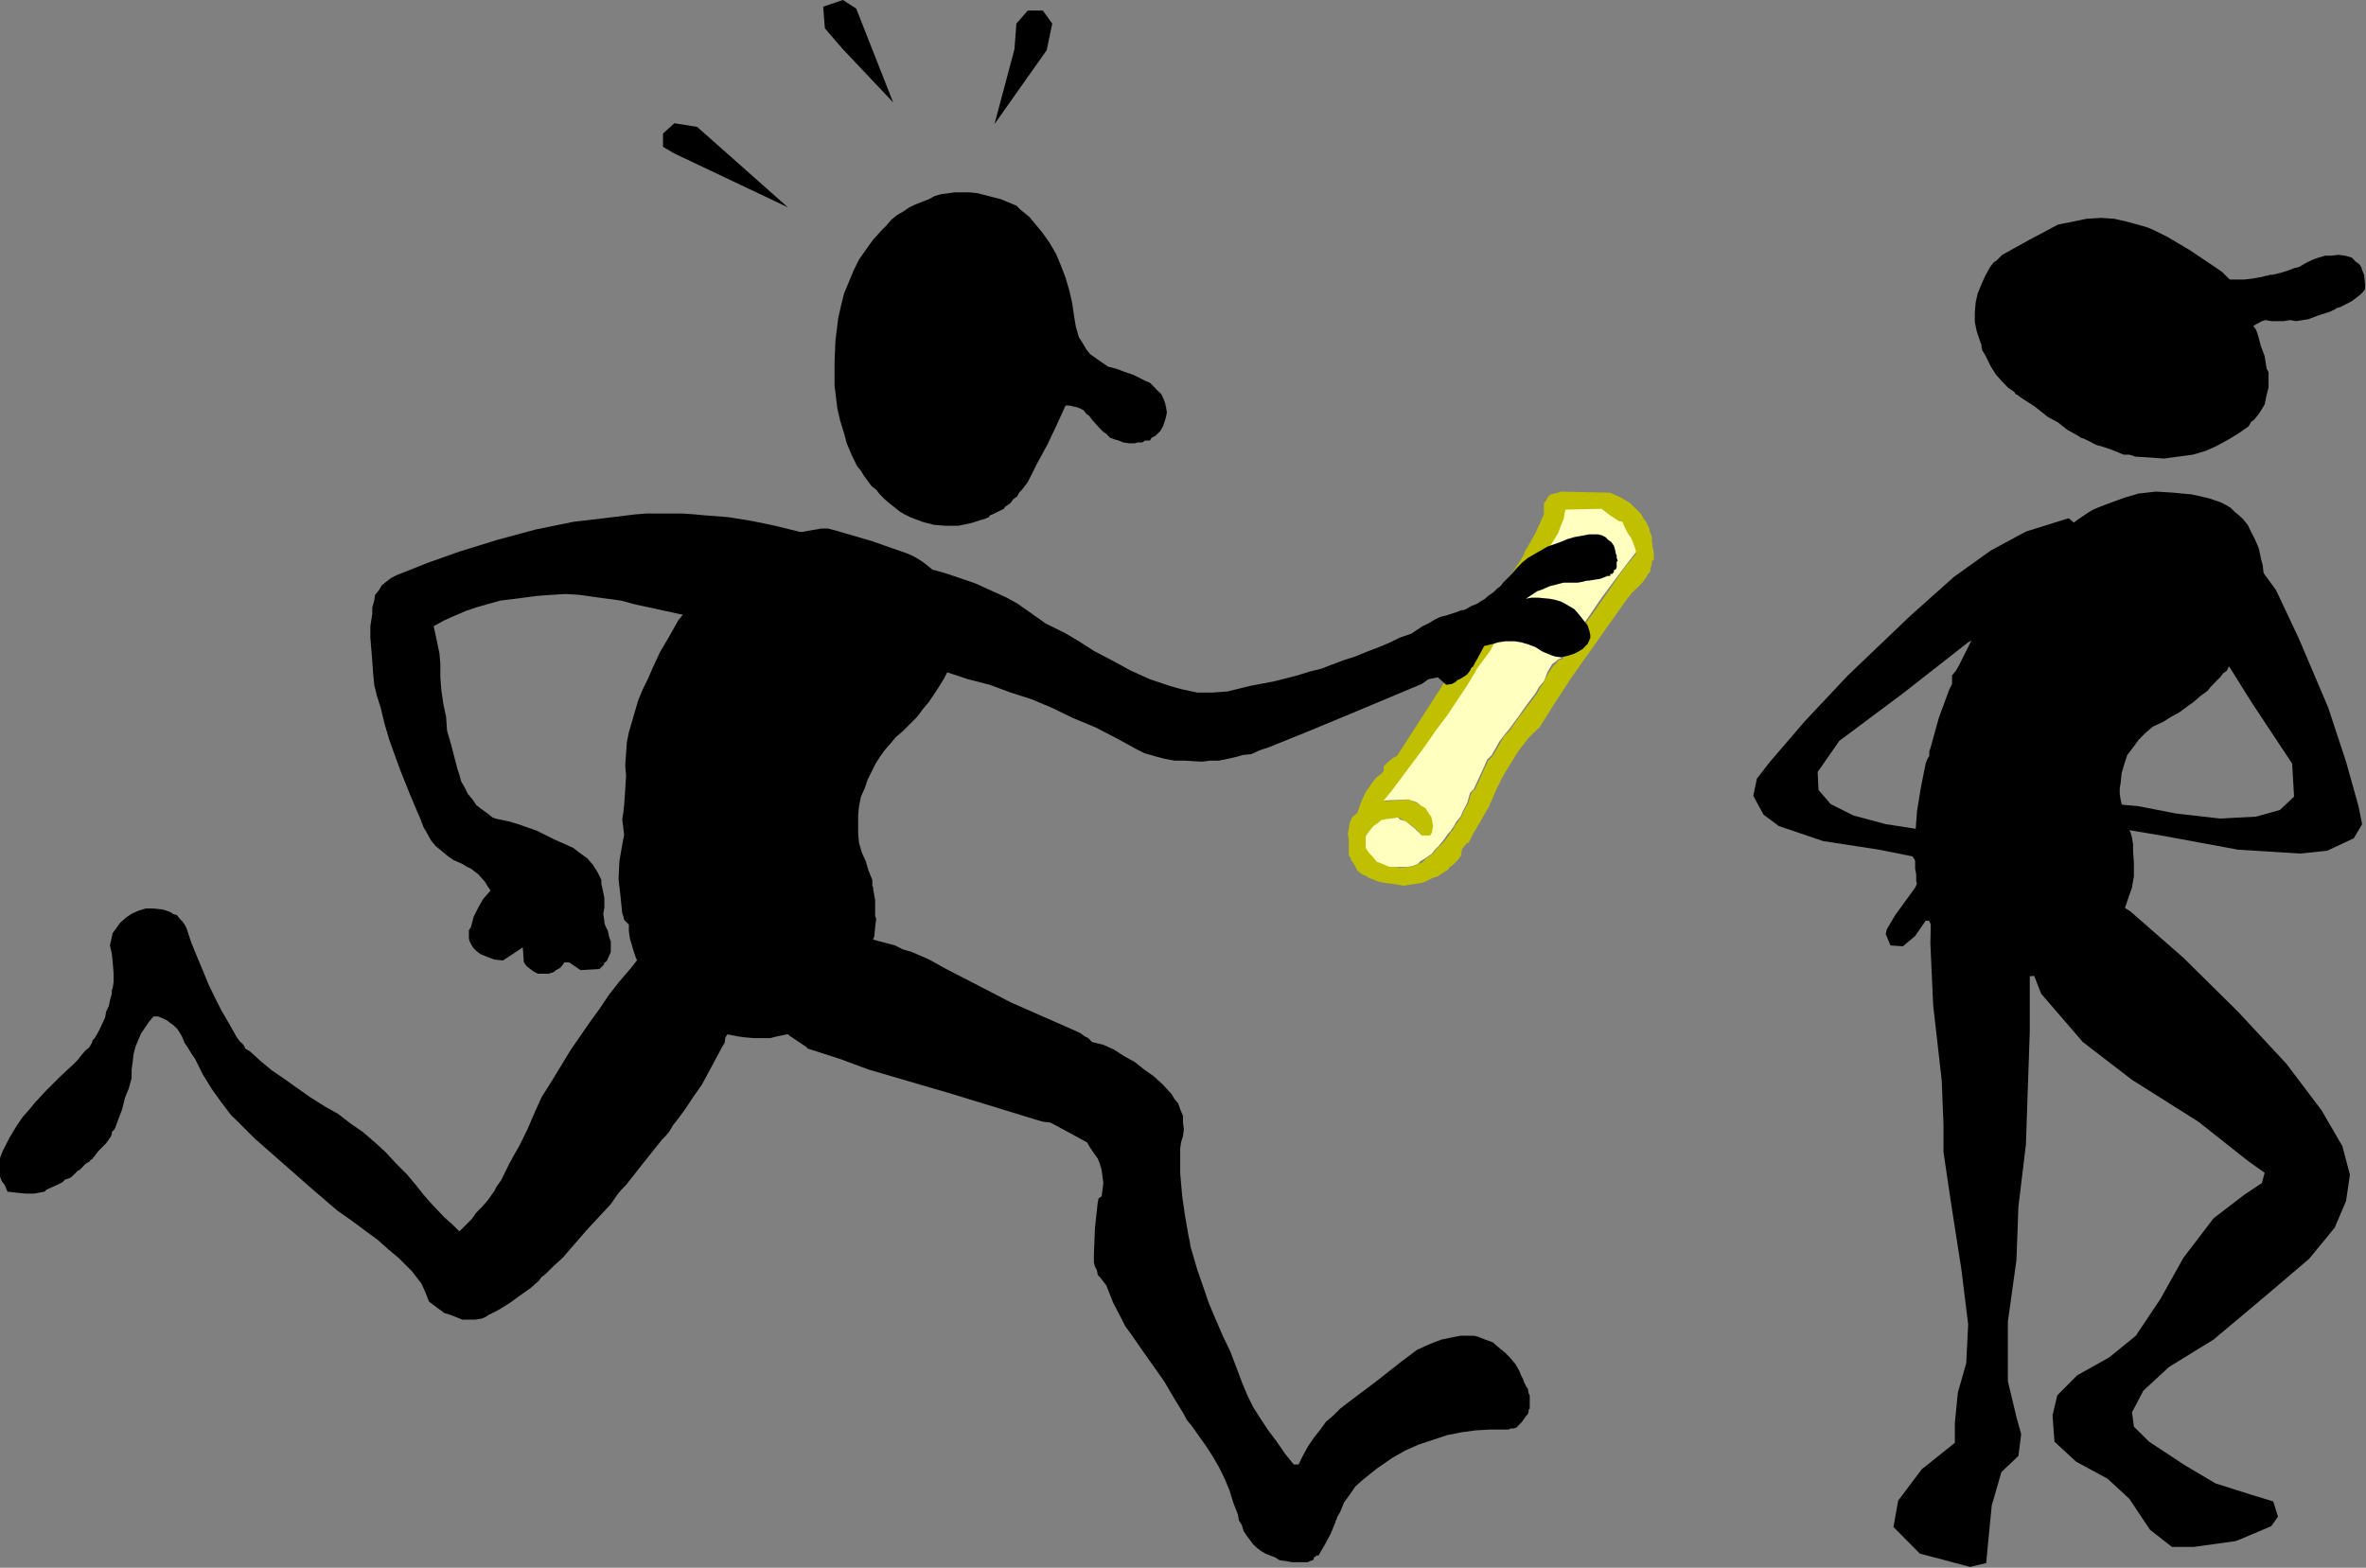 <?xml version="1.0" encoding="UTF-8" standalone="no"?>
<svg
   xmlns:ooo="http://xml.openoffice.org/svg/export"
   xmlns:dc="http://purl.org/dc/elements/1.1/"
   xmlns:cc="http://creativecommons.org/ns#"
   xmlns:rdf="http://www.w3.org/1999/02/22-rdf-syntax-ns#"
   xmlns:svg="http://www.w3.org/2000/svg"
   xmlns="http://www.w3.org/2000/svg"
   xmlns:sodipodi="http://sodipodi.sourceforge.net/DTD/sodipodi-0.dtd"
   xmlns:inkscape="http://www.inkscape.org/namespaces/inkscape"
   version="1.2"
   width="110.2mm"
   height="73.03mm"
   viewBox="0 0 11020 7303"
   preserveAspectRatio="xMidYMid"
   xml:space="preserve"
   id="svg105"
   sodipodi:docname="notready.svg"
   style="fill-rule:evenodd;stroke-width:28.222;stroke-linejoin:round"
   inkscape:version="0.92.5 (2060ec1f9f, 2020-04-08)"><rect x="0" y="0" width="11020" height="7303" fill="#808080" stroke="none"/><sodipodi:namedview
   pagecolor="#ffffff"
   bordercolor="#666666"
   borderopacity="1"
   objecttolerance="10"
   gridtolerance="10"
   guidetolerance="10"
   inkscape:pageopacity="0"
   inkscape:pageshadow="2"
   inkscape:window-width="664"
   inkscape:window-height="487"
   id="namedview107"
   showgrid="false"
   inkscape:zoom="0.2102413"
   inkscape:cx="208.25197"
   inkscape:cy="137.99055"
   inkscape:window-x="0"
   inkscape:window-y="0"
   inkscape:window-maximized="0"
   inkscape:current-layer="svg105" />
 <defs
   class="ClipPathGroup"
   id="defs8">
  <clipPath
   id="presentation_clip_path"
   clipPathUnits="userSpaceOnUse">
   <rect
   x="0"
   y="0"
   width="21000"
   height="29700"
   id="rect2" />
  </clipPath>
  <clipPath
   id="presentation_clip_path_shrink"
   clipPathUnits="userSpaceOnUse">
   <rect
   x="21"
   y="29"
   width="20958"
   height="29641"
   id="rect5" />
  </clipPath>
 </defs>
 <defs
   class="TextShapeIndex"
   id="defs12">
  <g
   ooo:slide="id1"
   ooo:id-list="id3"
   id="g10" />
 </defs>
 <defs
   class="EmbeddedBulletChars"
   id="defs44">
  <g
   id="bullet-char-template-57356"
   transform="matrix(4.8828125e-4,0,0,-4.8828125e-4,0,0)">
   <path
   d="M 580,1141 1163,571 580,0 -4,571 Z"
   id="path14"
   inkscape:connector-curvature="0" />
  </g>
  <g
   id="bullet-char-template-57354"
   transform="matrix(4.8828125e-4,0,0,-4.8828125e-4,0,0)">
   <path
   d="M 8,1128 H 1137 V 0 H 8 Z"
   id="path17"
   inkscape:connector-curvature="0" />
  </g>
  <g
   id="bullet-char-template-10146"
   transform="matrix(4.8828125e-4,0,0,-4.8828125e-4,0,0)">
   <path
   d="M 174,0 602,739 174,1481 1456,739 Z M 1358,739 309,1346 659,739 Z"
   id="path20"
   inkscape:connector-curvature="0" />
  </g>
  <g
   id="bullet-char-template-10132"
   transform="matrix(4.8828125e-4,0,0,-4.8828125e-4,0,0)">
   <path
   d="M 2015,739 1276,0 H 717 l 543,543 H 174 v 393 h 1086 l -543,545 h 557 z"
   id="path23"
   inkscape:connector-curvature="0" />
  </g>
  <g
   id="bullet-char-template-10007"
   transform="matrix(4.8828125e-4,0,0,-4.8828125e-4,0,0)">
   <path
   d="m 0,-2 c -7,16 -16,29 -25,39 l 381,530 c -94,256 -141,385 -141,387 0,25 13,38 40,38 9,0 21,-2 34,-5 21,4 42,12 65,25 l 27,-13 111,-251 280,301 64,-25 24,25 c 21,-10 41,-24 62,-43 C 886,937 835,863 770,784 769,783 710,716 594,584 L 774,223 c 0,-27 -21,-55 -63,-84 l 16,-20 C 717,90 699,76 672,76 641,76 570,178 457,381 L 164,-76 c -22,-34 -53,-51 -92,-51 -42,0 -63,17 -64,51 -7,9 -10,24 -10,44 0,9 1,19 2,30 z"
   id="path26"
   inkscape:connector-curvature="0" />
  </g>
  <g
   id="bullet-char-template-10004"
   transform="matrix(4.8828125e-4,0,0,-4.8828125e-4,0,0)">
   <path
   d="M 285,-33 C 182,-33 111,30 74,156 52,228 41,333 41,471 c 0,78 14,145 41,201 34,71 87,106 158,106 53,0 88,-31 106,-94 l 23,-176 c 8,-64 28,-97 59,-98 l 735,706 c 11,11 33,17 66,17 42,0 63,-15 63,-46 V 965 c 0,-36 -10,-64 -30,-84 L 442,47 C 390,-6 338,-33 285,-33 Z"
   id="path29"
   inkscape:connector-curvature="0" />
  </g>
  <g
   id="bullet-char-template-9679"
   transform="matrix(4.8828125e-4,0,0,-4.8828125e-4,0,0)">
   <path
   d="M 813,0 C 632,0 489,54 383,161 276,268 223,411 223,592 c 0,181 53,324 160,431 106,107 249,161 430,161 179,0 323,-54 432,-161 108,-107 162,-251 162,-431 0,-180 -54,-324 -162,-431 C 1136,54 992,0 813,0 Z"
   id="path32"
   inkscape:connector-curvature="0" />
  </g>
  <g
   id="bullet-char-template-8226"
   transform="matrix(4.8828125e-4,0,0,-4.8828125e-4,0,0)">
   <path
   d="m 346,457 c -73,0 -137,26 -191,78 -54,51 -81,114 -81,188 0,73 27,136 81,188 54,52 118,78 191,78 73,0 134,-26 185,-79 51,-51 77,-114 77,-187 0,-75 -25,-137 -76,-188 -50,-52 -112,-78 -186,-78 z"
   id="path35"
   inkscape:connector-curvature="0" />
  </g>
  <g
   id="bullet-char-template-8211"
   transform="matrix(4.8828125e-4,0,0,-4.8828125e-4,0,0)">
   <path
   d="M -4,459 H 1135 V 606 H -4 Z"
   id="path38"
   inkscape:connector-curvature="0" />
  </g>
  <g
   id="bullet-char-template-61548"
   transform="matrix(4.8828125e-4,0,0,-4.8828125e-4,0,0)">
   <path
   d="m 173,740 c 0,163 58,303 173,419 116,115 255,173 419,173 163,0 302,-58 418,-173 116,-116 174,-256 174,-419 0,-163 -58,-303 -174,-418 C 1067,206 928,148 765,148 601,148 462,206 346,322 231,437 173,577 173,740 Z"
   id="path41"
   inkscape:connector-curvature="0" />
  </g>
 </defs>
 <g
   id="g49"
   transform="translate(-4990,-11198)">
  <g
   id="id2"
   class="Master_Slide">
   <g
   id="bg-id2"
   class="Background" />
   <g
   id="bo-id2"
   class="BackgroundObjects" />
  </g>
 </g>
 <g
   class="SlideGroup"
   id="g103"
   transform="translate(-4990,-11198)">
  <g
   id="g101">
   <g
   id="container-id1">
    <g
   id="id1"
   class="Slide"
   clip-path="url(#presentation_clip_path)">
     <g
   class="Page"
   id="g97">
      <g
   class="Graphic"
   id="g95">
       <g
   id="id3">
        <rect
   class="BoundingBox"
   x="4990"
   y="11198"
   width="11020"
   height="7303"
   id="rect51"
   style="fill:none;stroke:none" />
        <defs
   id="defs56">
         <clipPath
   id="clip_path_1"
   clipPathUnits="userSpaceOnUse">
          <path
   d="m 4990,11198 h 11019 v 7302 H 4990 Z"
   id="path53"
   inkscape:connector-curvature="0" />
         </clipPath>
        </defs>
        <g
   clip-path="url(#clip_path_1)"
   id="g92">
         <path
   d="m 11431,14794 -9,9 -22,18 -18,22 -31,44 -22,49 -17,48 -14,13 -8,5 -5,9 -9,22 -4,26 -4,22 4,27 v 75 l 4,4 5,9 4,13 9,9 9,18 9,17 22,18 22,9 4,4 9,5 13,4 31,13 31,5 31,4 26,4 27,5 31,-5 26,-4 27,-4 22,-9 26,-13 27,-9 26,-18 22,-13 5,-9 4,-4 13,-9 22,-22 14,-18 4,-13 v -5 -4 l 4,-9 h -4 l 4,-4 14,-18 8,-9 h 5 l 4,-4 22,-44 14,-22 4,-9 9,-13 22,-40 26,-44 v -9 l 5,-4 26,-62 31,-62 35,-57 36,-58 48,-62 53,-52 75,-120 75,-114 256,-362 22,-27 27,-26 22,-22 22,-31 v -4 l 4,-5 9,-9 4,-22 5,-17 v -9 -5 0 h 4 l 5,-4 v -31 l -5,-26 -4,-27 v -22 l -9,-26 -5,-18 -13,-27 -13,-17 -9,-18 -17,-18 -18,-17 -18,-18 -22,-13 -22,-13 -48,-22 -230,-5 -13,5 -18,4 -17,4 -14,14 -8,17 -9,9 v 18 26 9 l -18,40 -22,48 -22,40 -26,44 -5,13 -4,9 -13,22 -27,40 -53,88 -4,14 -5,8 -13,31 -9,31 -31,57 -31,23 -17,30 -49,75 -53,71 -92,146 -190,295 -18,9 -22,18 -22,22 v 22 l -4,4 137,137 -9,-9 h -5 l -114,9 35,-48 84,-102 35,-53 40,-53 48,-70 53,-71 97,-146 44,-75 22,-35 31,-35 89,-150 v -5 l 4,-4 4,-9 36,-66 4,-9 v -4 0 l 5,-5 8,-13 18,-31 35,-66 36,-62 61,-97 18,-35 18,-31 8,-31 5,-31 9,-13 167,-5 5,5 31,22 39,26 22,9 9,27 22,31 5,17 8,13 14,45 v 8 l -58,71 -97,141 -97,137 -92,141 -18,5 -4,8 -18,18 -22,31 -18,35 -4,9 -18,27 -17,31 -40,52 -44,58 -40,57 -26,27 -18,31 -35,61 -22,22 -14,31 -48,106 h -5 -4 v 0 5 l -4,4 -5,9 -4,13 -9,31 -18,31 -13,31 -22,31 -9,13 -9,18 -9,8 -8,14 -22,30 -27,27 -13,13 -13,18 -31,22 -18,18 -18,8 -22,9 -22,5 -44,4 -17,-4 h -27 l -40,-18 h -17 l -22,-31 -14,-13 -8,-18 -9,-4 v -22 -22 -14 l 17,-26 23,-18 22,-17 13,-9 13,-5 27,-8 35,-5 13,9 22,13 22,13 27,23 17,22 14,8 h 35 l 4,-8 5,-9 v -5 l 4,-26 -4,-22 -5,-22 -9,-18 -17,-18 -13,-13 -27,-13 -26,-9 z"
   id="path58"
   inkscape:connector-curvature="0"
   style="fill:#c0c000;stroke:none" />
         <path
   d="m 11546,14922 h 8 l 9,5 27,9 22,17 17,9 14,22 13,18 4,17 5,27 -5,26 v 5 l -4,4 -5,9 h -39 l -9,-9 -22,-22 -22,-18 -22,-17 -27,-9 -9,-9 -35,5 -26,4 -18,4 -9,9 -26,18 -18,22 -18,26 v 14 22 17 l 5,9 13,18 13,13 22,27 14,4 44,18 h 22 22 40 l 26,-5 22,-9 13,-13 22,-13 31,-22 13,-18 14,-13 26,-31 22,-31 9,-9 9,-13 9,-13 9,-18 22,-26 13,-31 17,-31 9,-31 5,-18 4,-4 5,-4 v -5 0 h 4 l 4,-4 49,-106 13,-31 22,-22 35,-62 23,-31 22,-26 39,-53 44,-62 40,-53 18,-31 22,-26 4,-9 13,-35 22,-36 18,-13 9,-9 13,-4 93,-141 97,-142 101,-136 58,-75 v -9 l -14,-40 -8,-18 -9,-13 -18,-31 -13,-31 -18,-4 -39,-26 -36,-27 -4,-4 -168,4 -4,13 -5,31 -13,31 -13,35 -22,36 -62,97 -35,62 -35,66 -18,31 -9,13 -4,4 v 0 5 l -5,8 -31,67 -8,8 -5,5 v 4 l -88,150 -27,36 -26,35 -44,75 -97,146 -53,70 -49,71 -39,53 -40,53 -79,106 -36,44 z"
   id="path60"
   inkscape:connector-curvature="0"
   style="fill:#ffffc0;stroke:none" />
         <path
   d="m 9803,12231 -18,-22 -22,-18 -22,-18 -17,-17 -75,-31 -36,-9 -35,-9 -35,-9 -36,-4 h -35 -35 l -66,9 -27,8 -26,14 -66,26 -27,13 -26,18 -31,18 -27,22 -22,26 -22,22 -40,44 -35,49 -31,44 -26,53 -22,53 -22,53 -14,57 -13,58 -13,106 -4,101 v 106 l 13,106 13,57 18,58 13,48 22,53 26,53 18,22 13,22 36,49 22,17 17,22 22,22 27,23 22,17 22,18 22,13 26,13 58,22 53,14 53,4 h 61 l 62,-13 40,-13 18,-5 22,-9 4,-8 13,-5 18,-9 35,-17 5,-9 8,-5 18,-13 13,-18 18,-13 9,-17 13,-14 27,-35 44,-88 48,-88 44,-93 40,-88 h 18 l 17,4 18,4 13,5 18,9 13,17 13,9 13,18 36,40 17,17 14,9 17,18 22,8 18,5 22,9 27,4 h 26 l 13,-4 h 22 l 14,-9 h 22 l 8,-13 18,-9 9,-9 13,-13 13,-22 9,-27 5,-17 4,-22 -4,-23 -5,-22 -9,-22 -8,-17 -23,-22 -13,-14 -17,-17 -22,-9 -53,-27 -49,-17 -35,-13 -36,-9 -26,-18 -26,-18 -31,-22 -18,-22 -18,-31 -17,-26 -14,-49 -8,-48 -9,-62 -13,-57 -18,-62 -22,-57 -22,-53 -31,-53 -35,-49 z"
   id="path62"
   inkscape:connector-curvature="0"
   style="fill:#000000;stroke:none" />
         <path
   d="m 9212,13775 -163,-57 -168,-49 -35,-9 h -31 l -102,18 -44,4 -48,22 -84,36 -44,26 -40,27 -71,48 -35,27 -31,31 -61,57 -53,66 -53,66 -40,71 -44,75 -35,75 -23,53 -22,44 -22,53 -13,44 -31,106 -9,44 -4,53 -4,57 4,49 -4,66 -5,71 -4,35 -5,31 9,71 -9,48 -13,75 -4,84 9,79 8,80 5,13 4,18 9,9 13,13 v 31 l 5,35 8,26 9,31 9,27 13,31 14,26 13,31 13,27 18,22 17,17 22,22 27,27 35,26 31,22 40,22 35,27 40,18 35,13 44,17 35,14 40,8 35,5 45,4 h 35 18 22 l 35,-9 40,-8 39,-5 40,-17 40,-14 35,-17 22,-9 9,-9 9,-9 35,-35 31,-35 17,-18 14,-18 13,-17 4,-9 5,-5 h 4 v -8 l 5,-5 8,-9 9,-17 22,-40 5,-13 4,-5 5,-22 8,-17 9,-18 5,-22 8,-22 v -22 -5 -4 l 5,-9 4,-44 5,-40 -5,-13 v -9 -26 -40 l -9,-48 v -9 l -4,-9 v -5 -22 l -18,-44 -13,-44 -18,-40 -13,-44 -4,-44 v -40 -48 l 4,-40 9,-44 18,-40 13,-39 18,-36 17,-35 22,-35 22,-31 27,-31 26,-31 31,-26 18,-18 13,-13 31,-31 18,-22 13,-18 26,-31 27,-39 26,-40 22,-36 22,-44 9,-22 9,-26 13,-53 9,-49 v -17 -9 -22 l -4,-31 -5,-31 -9,-31 v -22 l -13,-26 -13,-22 -9,-27 -13,-18 -35,-44 -18,-13 -22,-18 -22,-17 -22,-14 -22,-13 z"
   id="path64"
   inkscape:connector-curvature="0"
   style="fill:#000000;stroke:none" />
         <path
   d="m 10707,14419 -70,5 h -36 -35 l -66,-14 -31,-8 -31,-9 -92,-31 -89,-40 -88,-48 -84,-44 -70,-45 -66,-39 -45,-22 -44,-22 -44,-31 -44,-31 -44,-31 -49,-27 -48,-22 -49,-22 -48,-22 -49,-17 -92,-31 -49,-14 -44,-4 h -44 l -49,-4 -44,4 h -48 -22 l -18,9 -22,9 -22,13 -27,18 -22,22 -22,22 -4,31 -9,26 v 31 l 5,31 8,31 9,22 13,22 14,18 17,17 14,18 22,9 17,13 27,13 101,35 102,36 97,31 106,35 101,26 97,36 97,31 93,39 101,49 106,44 102,53 97,53 26,13 31,9 31,9 35,9 44,8 h 44 l 84,5 40,-5 h 40 l 39,-8 40,-9 31,-9 40,-4 39,-18 40,-13 176,-71 181,-75 358,-150 31,-22 44,-9 39,35 27,-4 22,-13 v -5 h 4 l 9,-4 9,-5 13,-8 13,-9 14,-18 4,-9 5,-8 h 4 l 9,-18 13,-22 31,-58 35,-8 31,-9 35,-5 h 40 l 31,5 31,9 35,13 35,22 22,9 22,9 14,4 26,4 18,-4 17,-4 27,-9 18,-9 22,-13 17,-18 5,-4 4,-9 5,-9 v -4 0 0 l 4,-5 v -9 -8 l -4,-18 -9,-27 -14,-17 -17,-22 -18,-22 -13,-14 -22,-13 -22,-13 -18,-9 -31,-9 -22,-4 -53,-5 h -31 l -26,5 53,-35 26,-9 31,-14 66,-17 h 31 36 l 26,-5 13,-4 h 9 l 57,-9 9,-4 14,-5 8,-4 h 5 9 v -9 h 8 l 9,-9 v -9 l 9,-4 4,-9 v -13 -13 l 5,-5 -5,-13 v -9 -4 l -4,-5 v -4 l -4,-18 -5,-17 -13,-18 -13,-9 -13,-13 -18,-9 -18,-4 h -17 -22 l -71,13 -31,9 -31,13 -62,22 -61,35 -31,18 -27,22 -26,27 -22,26 -40,40 -13,17 -13,9 -5,5 v 0 l -4,4 -5,5 -4,4 -26,18 -14,13 -22,13 -13,9 -9,4 -22,9 -22,13 -13,5 h -9 v 0 l -22,9 -53,17 -22,5 -27,13 -30,18 -27,13 -26,17 -27,18 -53,18 -9,4 -8,5 -9,4 -27,13 -53,22 -48,18 -53,22 -57,18 -102,39 -57,14 -53,17 -106,27 -115,22 -53,13 z"
   id="path66"
   inkscape:connector-curvature="0"
   style="fill:#000000;stroke:none" />
         <path
   d="m 6838,13877 -26,13 -22,17 -22,18 -13,22 -18,22 -4,27 -9,31 v 30 l -9,58 v 53 l 9,110 4,57 5,53 13,53 17,53 18,75 22,75 27,75 26,71 44,110 49,115 13,35 18,31 17,31 22,27 27,22 26,22 31,22 40,17 22,14 18,8 35,27 31,35 13,22 13,18 -35,40 -22,39 -22,44 -13,49 -9,13 v 22 18 l 4,13 9,18 9,13 13,13 18,14 31,13 35,13 40,4 92,-61 5,70 13,18 17,13 18,13 18,9 h 13 4 5 v 0 h 4 13 5 9 l 4,-4 h 5 l 13,-5 9,-8 17,-9 9,-9 13,-18 h 22 l 53,36 88,-5 9,-9 9,-8 5,-9 v -5 h 4 l 9,-9 9,-22 4,-8 4,-9 v -13 -9 0 0 0 -14 -13 l -8,-22 -5,-26 -13,-27 -4,-13 v -9 l -5,-31 5,-31 v -44 l -9,-44 -5,-22 v -18 l -17,-35 -22,-35 -27,-31 -31,-22 -35,-27 -88,-39 -80,-40 -88,-31 -44,-13 -44,-9 -18,-4 -13,-5 -22,-18 -31,-22 -22,-17 -18,-27 -22,-26 -13,-27 -18,-31 -8,-30 -9,-27 -31,-119 -18,-62 -4,-62 -13,-61 -9,-62 -5,-62 v -62 l -4,-48 -9,-44 -18,-84 49,-27 49,-22 52,-22 49,-17 110,-31 111,-14 61,-8 67,-5 66,-4 66,4 62,9 66,9 66,9 62,17 286,62 146,31 146,26 35,5 40,4 26,-4 9,-5 h 9 9 l 22,-8 22,-9 13,-9 9,-4 9,-9 13,-5 13,-17 22,-18 22,-40 18,-35 4,-22 5,-18 8,-39 v -36 l -8,-39 -9,-40 v -9 h -5 v 0 -9 l -8,-22 -18,-26 -22,-18 -27,-18 -13,-4 -13,-4 -110,-27 -106,-22 -111,-18 -105,-8 -53,-5 -58,-4 h -106 -57 l -53,4 -106,13 -185,22 -176,36 -177,48 -172,53 -150,53 z"
   id="path68"
   inkscape:connector-curvature="0"
   style="fill:#000000;stroke:none" />
         <path
   d="m 8559,15796 v 18 l 4,22 14,48 13,40 9,13 13,22 9,18 13,13 18,13 13,18 40,27 39,26 9,9 13,4 137,44 132,49 393,115 388,119 31,9 35,4 58,31 57,31 57,31 9,17 18,27 22,31 9,22 9,31 4,31 4,30 -4,31 -4,31 -14,9 -4,18 -13,119 -5,123 v 18 22 l 5,18 9,17 4,22 13,14 27,35 31,79 39,75 18,36 26,35 49,71 53,75 53,75 44,75 48,79 14,27 22,26 31,44 35,49 31,48 31,53 26,53 22,53 18,58 22,57 4,26 14,22 8,27 14,22 17,22 13,18 18,17 18,14 22,13 22,9 22,8 22,14 31,4 26,5 h 62 13 l 9,-5 13,-4 5,-5 v -4 -5 h 4 v 0 l 9,-8 h 9 l 31,-53 26,-49 22,-53 v 0 -4 l 5,-9 4,-13 13,-22 9,-22 9,-22 26,-36 27,-39 35,-31 66,-53 71,-49 62,-35 61,-27 67,-22 66,-22 66,-13 66,-9 71,-4 h 70 v 0 h 5 4 5 l 8,-5 h 9 5 l 13,-4 26,-27 9,-13 9,-13 9,-9 4,-13 v -9 0 l 5,-4 v -14 -17 -13 -18 l -5,-9 -4,-22 -9,-13 -4,-9 -5,-9 -4,-13 -9,-18 -9,-22 -18,-31 -26,-31 -22,-22 -27,-22 -30,-26 -36,-13 -35,-14 -18,-4 h -22 -39 l -45,9 -44,9 -35,13 -40,17 -39,18 -36,27 -35,26 -123,97 -124,93 -40,31 -31,31 -35,30 -26,36 -31,39 -27,40 -22,40 -22,44 h -17 v 0 h -5 l -40,-49 -39,-57 -40,-53 -35,-53 -36,-57 -26,-53 -26,-62 -23,-62 -30,-79 -36,-75 -44,-102 -22,-53 -18,-53 -35,-101 -31,-106 -4,-26 -5,-22 -17,-98 -13,-92 -9,-102 v -97 -22 l 4,-26 9,-31 4,-31 -4,-31 v -31 l -13,-31 -9,-26 -18,-22 -13,-22 -40,-44 -44,-40 -44,-31 -44,-35 -49,-27 -48,-31 -49,-22 -53,-13 -17,-18 -18,-9 -17,-13 -18,-9 -159,-70 -150,-66 -154,-80 -146,-75 -79,-44 -80,-35 -44,-13 -35,-18 -84,-22 -79,-22 -89,-14 -83,-13 -44,-4 h -40 l -49,22 -17,9 -22,9 -31,26 -22,31 -9,18 -9,17 -9,22 -4,22 -9,40 v 27 z"
   id="path70"
   inkscape:connector-curvature="0"
   style="fill:#000000;stroke:none" />
         <path
   d="m 8431,15902 13,-35 9,-31 v -22 l 4,-18 v -31 l -8,-53 -9,-17 -9,-18 -22,-35 -31,-40 -13,-13 -18,-14 -35,-22 -18,-9 -17,-8 -36,-14 h -44 -44 l -22,5 -22,9 -22,4 -22,13 -18,14 -17,17 -53,62 -49,62 -53,62 -48,61 -45,67 -48,66 -88,128 -88,145 -45,71 -30,66 -36,84 -39,79 -23,40 -22,40 -39,79 -22,31 -9,18 -9,13 -22,31 -27,31 -26,26 -22,31 -27,27 -30,30 -36,-35 -35,-31 -66,-70 -31,-36 -31,-39 -44,-53 -53,-53 -49,-53 -48,-44 -57,-49 -58,-40 -57,-44 -62,-35 -70,-44 -62,-44 -62,-44 -53,-36 -53,-44 -48,-44 -22,-13 -9,-18 -18,-17 -13,-18 -35,-62 -36,-62 -31,-61 -30,-62 -27,-66 -26,-62 -27,-66 -22,-67 -9,-17 -9,-13 -17,-18 -9,-13 -18,-5 -13,-9 -22,-8 -18,-5 -39,-4 h -36 l -31,9 -30,13 -27,17 -31,27 -22,31 -13,17 -4,18 -9,40 9,40 4,39 4,49 v 44 l -4,26 -4,9 v 18 l -9,31 -5,26 -13,27 -4,26 -27,58 -9,17 -13,22 -9,9 -4,13 -13,22 -18,14 -18,22 -8,9 -5,8 -17,18 -71,66 -66,66 -49,53 -22,27 -35,40 -27,39 -35,58 -31,61 -9,22 -8,27 v 9 13 22 l 4,27 9,22 13,17 13,31 44,5 40,4 h 22 18 l 22,-4 26,-5 5,-4 4,-5 18,-8 31,-14 26,-13 13,-13 18,-5 13,-8 14,-14 13,-13 9,-4 26,-27 13,-9 9,-4 v -4 l 5,-5 h 4 l 31,-40 35,-35 22,-31 5,-13 v 0 -4 0 -5 l 13,-13 35,-93 13,-53 9,-22 9,-22 13,-48 v -40 l 5,-35 4,-36 9,-35 13,-31 13,-31 18,-26 18,-27 22,-26 h 22 l 22,9 17,8 18,14 13,9 18,17 9,13 13,22 13,31 18,27 13,22 18,26 35,71 44,71 44,61 44,58 27,26 31,31 53,53 256,225 128,110 70,49 71,53 48,35 49,44 48,40 44,44 18,18 13,17 31,40 18,40 17,44 36,27 35,26 40,13 44,18 h 31 17 14 l 30,-5 18,-8 13,-9 27,-13 26,-14 49,-31 48,-35 44,-31 40,-35 13,-18 14,-9 v -4 h 4 l 4,-4 36,-36 39,-35 111,-128 114,-123 31,-45 18,-22 22,-22 62,-79 70,-88 36,-45 17,-17 18,-22 18,-31 8,-9 14,-18 35,-48 35,-53 40,-57 48,-89 45,-84 13,-22 4,-26 27,-40 z"
   id="path72"
   inkscape:connector-curvature="0"
   style="fill:#000000;stroke:none" />
         <path
   d="m 14259,12442 17,-22 14,-9 13,-13 13,-13 128,-71 132,-70 66,-13 67,-14 66,-4 62,4 61,14 62,17 31,9 31,13 62,31 105,62 106,71 44,30 36,36 h 22 22 18 8 l 40,-5 44,-8 18,-5 h 9 l 4,-4 v 0 h 13 l 40,-9 40,-13 13,-5 9,-4 22,-5 39,-22 27,-13 26,-9 31,-9 h 27 l 35,-4 31,4 31,9 17,18 18,13 9,13 4,14 9,22 5,44 v 13 9 l -9,13 -13,13 -40,31 -53,27 -13,4 h -5 v 0 l -4,5 -27,13 -53,17 -48,18 -57,9 -27,-5 -31,5 h -57 l -27,-5 -17,5 -40,22 13,18 9,26 13,49 18,48 9,58 9,17 v 22 22 27 l -9,35 -9,44 -22,36 -9,13 -18,22 -13,9 -13,22 -44,31 -49,30 -57,31 -49,22 -61,18 -36,5 -30,4 -31,4 -36,5 -70,-5 -66,-4 -9,-4 -18,-5 h -26 l -53,-22 -53,-18 -18,-4 -9,-4 -26,-14 -27,-13 -13,-4 -13,-9 -49,-27 -44,-35 -48,-26 -62,-49 -62,-40 -17,-13 -9,-4 -5,-9 -31,-22 -30,-31 -27,-31 -22,-35 -18,-36 -8,-17 -14,-22 -4,-18 v -9 l -4,-9 -18,-53 -9,-44 v -44 l 4,-48 9,-40 18,-44 18,-40 z"
   id="path74"
   inkscape:connector-curvature="0"
   style="fill:#000000;stroke:none" />
         <path
   d="m 14828,13537 -58,22 -31,13 -22,13 -53,36 -44,35 -123,115 -110,119 -58,57 -44,66 -48,66 -49,71 -40,80 -35,70 -13,22 -18,22 v 27 13 l -13,26 -49,133 -39,141 -5,13 v 22 l -9,14 -8,22 -22,110 -18,110 -9,119 v 120 30 l 5,27 v 31 l 8,31 14,57 17,53 27,57 13,22 18,27 35,44 40,53 26,13 22,22 44,18 49,18 44,17 53,9 48,4 h 53 l 49,-4 53,-9 22,-9 17,-8 h 14 l 8,-5 14,-4 22,-13 22,-9 26,-14 22,-17 v 0 l 5,-5 h 4 l 13,-8 22,-18 23,-22 17,-18 22,-22 13,-18 5,-8 v -5 h 4 l 9,-9 5,-13 4,-4 v -5 h 4 l 18,-22 9,-26 13,-18 18,-53 9,-26 8,-22 5,-31 4,-22 v -31 -31 l -4,-57 v -31 l -5,-31 -8,-27 -14,-26 -9,-22 -8,-27 -9,-53 -5,-22 -4,-26 v -27 l 4,-22 5,-48 13,-44 13,-40 27,-35 26,-36 31,-31 35,-30 49,-23 35,-22 40,-22 35,-26 31,-22 31,-27 35,-26 14,-18 13,-13 17,-18 14,-13 13,-18 18,-13 8,-17 18,-14 9,-22 13,-13 22,-35 9,-22 13,-18 18,-40 17,-35 22,-40 14,-53 9,-53 4,-44 -4,-39 -5,-45 -9,-35 -9,-44 -17,-40 -18,-35 -17,-35 -22,-27 -18,-17 -22,-18 -18,-18 -22,-13 -26,-13 -27,-9 -26,-9 -40,-9 -40,-9 -44,-4 -40,-4 -83,-5 -44,5 -36,4 -62,18 z"
   id="path76"
   inkscape:connector-curvature="0"
   style="fill:#000000;stroke:none" />
         <path
   d="m 14625,13612 -199,62 -163,88 -172,123 -203,181 -291,278 -203,216 -163,190 -58,75 -17,80 48,88 71,53 207,70 260,40 155,31 35,49 -9,70 -13,27 -93,128 -39,66 -5,22 22,53 58,4 57,-48 49,-71 h 44 v 115 l 13,97 75,4 79,-61 -8,-80 -62,-84 4,-66 75,-13 111,44 97,-18 13,-70 -49,-62 -163,-27 -75,-48 -62,-75 -31,-49 -105,-35 -142,-22 -150,-40 -106,-53 -57,-66 -4,-84 101,-145 296,-221 304,-238 300,-155 168,-167 62,-128 -5,-80 z"
   id="path78"
   inkscape:connector-curvature="0"
   style="fill:#000000;stroke:none" />
         <path
   d="m 14664,15386 142,-9 106,66 247,216 255,252 225,242 164,217 97,167 35,133 -18,123 -53,124 -119,145 -176,150 -269,226 -208,128 -119,110 -53,101 9,67 71,70 167,110 142,84 167,53 102,31 22,71 -31,44 -146,62 -22,8 -194,27 h -101 l -102,-80 -97,-145 -101,-93 -146,-79 -101,-93 -9,-123 22,-93 92,-93 150,-84 124,-101 115,-172 106,-190 141,-185 145,-111 80,-53 13,-48 -75,-53 -234,-185 -309,-195 -229,-176 -194,-225 -84,-216 31,-115 115,-79 z"
   id="path80"
   inkscape:connector-curvature="0"
   style="fill:#000000;stroke:none" />
         <path
   d="m 13981,15593 4,-194 88,-102 155,-22 123,31 84,133 9,216 v 348 l -18,526 -35,291 -9,247 -40,287 v 278 l 40,167 22,80 -13,101 -79,75 -45,155 -17,172 -9,97 -75,18 -234,-62 -123,-124 22,-123 110,-146 154,-123 v -93 l 14,-141 39,-137 9,-181 -31,-252 -48,-308 -36,-243 v -128 l -8,-203 -40,-353 z"
   id="path82"
   inkscape:connector-curvature="0"
   style="fill:#000000;stroke:none" />
         <path
   d="m 15154,13537 194,119 124,128 119,163 106,225 137,322 83,252 58,207 17,84 -39,66 -124,58 -123,13 -292,-18 -335,-62 -207,-35 -71,27 -44,61 -4,22 13,142 4,66 -13,17 -62,31 -70,-13 -36,-62 5,-70 -57,-22 -93,92 -80,75 -92,-22 -53,-75 71,-62 141,-48 35,-53 -79,-40 -155,-4 -101,-53 26,-57 106,-31 207,39 128,-8 124,-40 79,-31 146,13 181,35 203,23 167,-9 111,-31 66,-62 -9,-154 -190,-287 -185,-296 -243,-234 -79,-194 26,-128 62,-62 z"
   id="path84"
   inkscape:connector-curvature="0"
   style="fill:#000000;stroke:none" />
         <path
   d="m 9622,11776 243,-344 26,-124 -44,-61 h -70 l -53,61 -9,119 z"
   id="path86"
   inkscape:connector-curvature="0"
   style="fill:#000000;stroke:none" />
         <path
   d="m 9150,11675 -172,-437 -62,-40 -92,31 8,101 80,93 z"
   id="path88"
   inkscape:connector-curvature="0"
   style="fill:#000000;stroke:none" />
         <path
   d="m 8660,12164 -423,-375 -106,-17 -53,48 v 62 l 53,31 z"
   id="path90"
   inkscape:connector-curvature="0"
   style="fill:#000000;stroke:none" />
        </g>
       </g>
      </g>
     </g>
    </g>
   </g>
  </g>
 </g>
</svg>